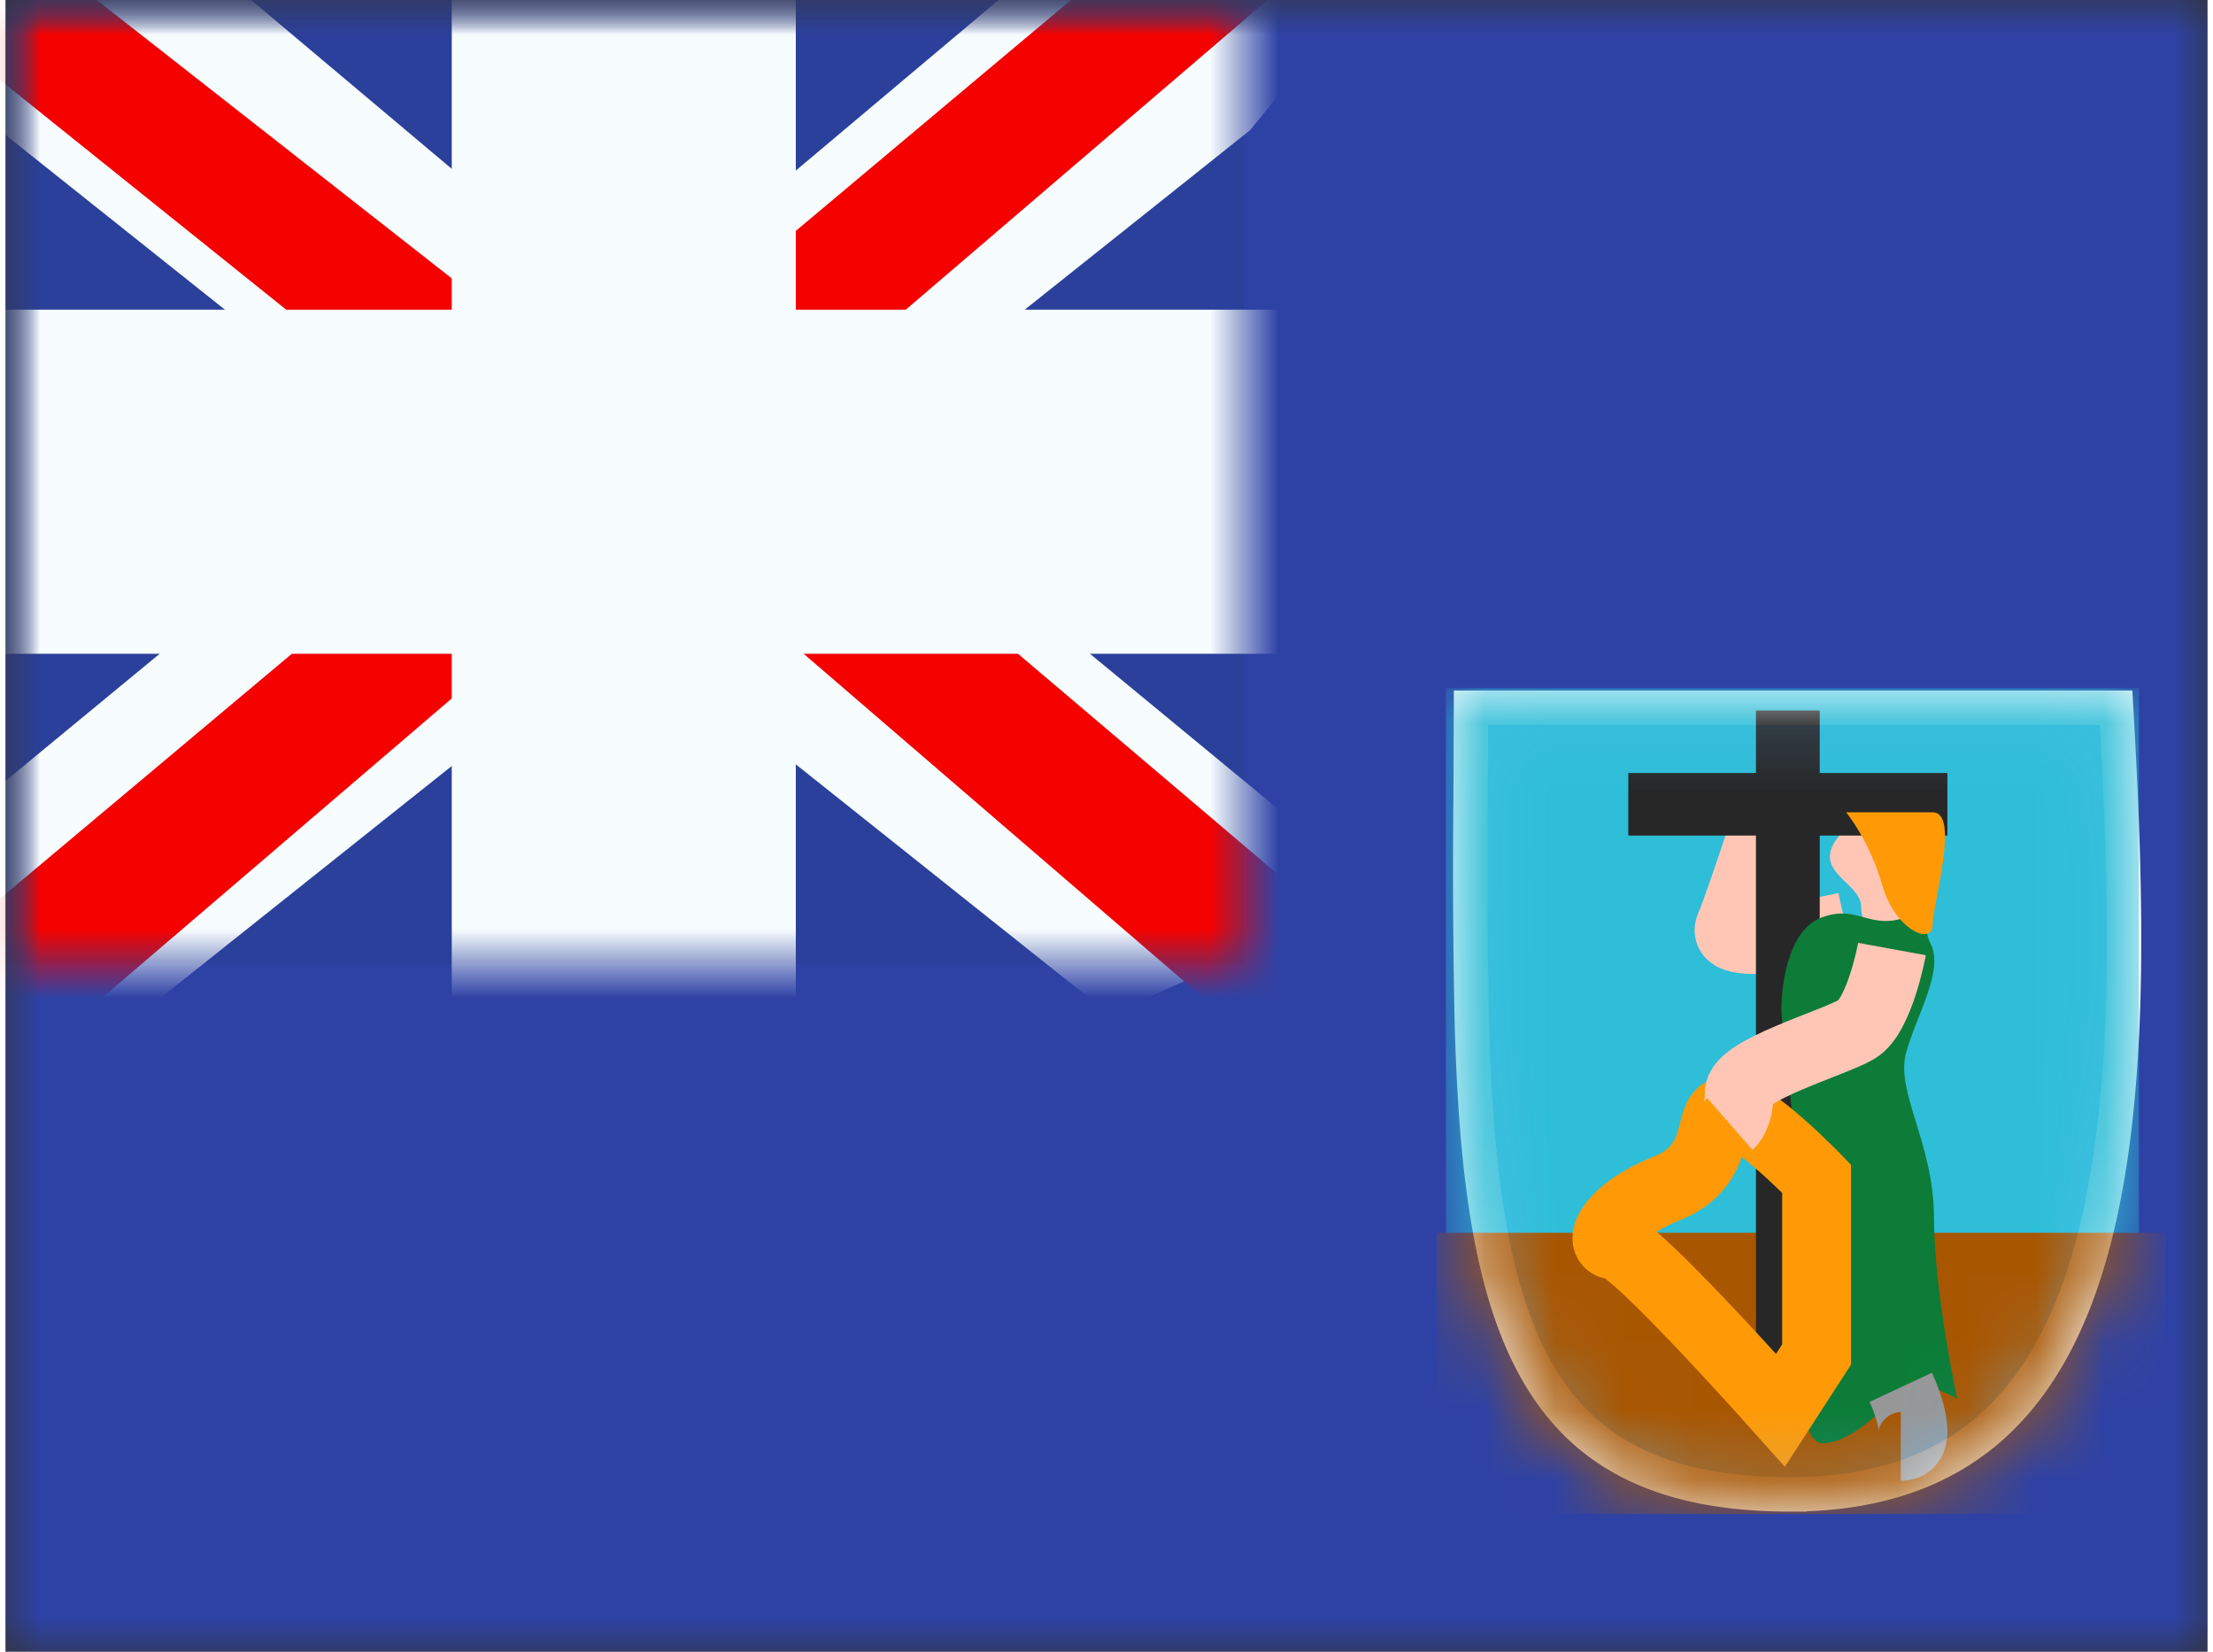 <svg xmlns="http://www.w3.org/2000/svg" xmlns:xlink="http://www.w3.org/1999/xlink" aria-hidden="true" role="img" class="iconify iconify--flagpack" width="1.34em" height="1em" preserveAspectRatio="xMidYMid meet" viewBox="0 0 32 24" data-icon="flagpack:ms"><rect x="0" y="0" width="32" height="24" fill="#333333" stroke="none"/><mask id="IconifyId17f59e8143772869c299" width="32" height="24" x="0" y="0" maskUnits="userSpaceOnUse"><path fill="#fff" d="M0 0h32v24H0z"></path></mask><g fill="none" mask="url(#IconifyId17f59e8143772869c299)"><path fill="#2E42A5" fill-rule="evenodd" d="M0 0v24h32V0H0z" clip-rule="evenodd"></path><mask id="IconifyId17f59e8143772869c300" width="32" height="24" x="0" y="0" maskUnits="userSpaceOnUse"><path fill="#fff" fill-rule="evenodd" d="M0 0v24h32V0H0z" clip-rule="evenodd"></path></mask><g mask="url(#IconifyId17f59e8143772869c300)"><path fill="#6DC2FF" stroke="#F7FCFF" stroke-width=".5" d="M25.929 21.714c-1.296 0-2.206-.295-2.857-.815c-.65-.521-1.073-1.294-1.342-2.312c-.27-1.021-.38-2.268-.42-3.713a102.444 102.444 0 0 1-.018-3.3l.005-1.291h9.375c.167 2.908.23 5.752-.363 7.885c-.303 1.09-.773 1.973-1.468 2.583c-.691.605-1.63.963-2.912.963z"></path><mask id="IconifyId17f59e8143772869c301" width="11" height="12" x="21" y="10" maskUnits="userSpaceOnUse"><path fill="#fff" stroke="#fff" stroke-width=".5" d="M25.929 21.714c-1.296 0-2.206-.295-2.857-.815c-.65-.521-1.073-1.294-1.342-2.312c-.27-1.021-.38-2.268-.42-3.713a102.444 102.444 0 0 1-.018-3.3l.005-1.291h9.375c.167 2.908.23 5.752-.363 7.885c-.303 1.09-.773 1.973-1.468 2.583c-.691.605-1.63.963-2.912.963z"></path></mask><g mask="url(#IconifyId17f59e8143772869c301)"><path fill="#2EBED7" d="M20.933 10h10.07v7.978h-10.07z"></path><path fill="#A95601" d="M20.8 17.913h10.6v4.086H20.8z"></path><path stroke="#FFC6B5" d="M26.746 13.464s-1.867.423-1.687 0c.18-.424.664-1.95.664-1.95"></path><path fill="#FFC6B5" fill-rule="evenodd" d="M27.307 13.766s-.34-.209-.34-.59c0-.38-.831-.521-.245-1.115c.585-.594.838-.333.838 0c0 .332.47 1.116.47 1.116l-.723.589z" clip-rule="evenodd"></path><path fill="#272727" fill-rule="evenodd" d="M26.365 10.324h-.927v.908h-1.855v.909h1.855v7.913h.927v-7.913h1.855v-.909h-1.855v-.908z" clip-rule="evenodd"></path><path fill="#0C7C38" fill-rule="evenodd" d="M28.362 20.321s-.337-1.561-.337-2.63c0-1.07-.566-1.834-.404-2.399c.161-.565.55-1.19.356-1.577c-.195-.387.19-.575-.356-.387c-.546.188-.693-.188-1.22 0s-.594 1.078-.594 1.332c0 .253.235 1.964.235 2.497c0 .534-.194 3.814.36 3.814c.552 0 1.154-.854 1.364-.854c.21 0 .596.204.596.204z" clip-rule="evenodd"></path><path stroke="#FF9A06" d="M25.03 16.141c-.337 0-.027.783-.884 1.126c-.857.343-1.026.826-.756.826s2.405 2.398 2.405 2.398l.524-.809v-2.555s-.952-.986-1.29-.986z" clip-rule="evenodd"></path><path stroke="#979797" d="M27.543 20.158s.4.858 0 .858"></path><path stroke="#FFC6B5" d="M27.415 13.79s-.176.963-.51 1.165c-.335.201-1.71.591-1.71.925c0 .333-.136.452-.136.452"></path><path fill="#FF9A06" fill-rule="evenodd" d="M26.748 11.803s.336.4.525 1.058c.188.659.733.883.733.575c0-.308.404-1.633 0-1.633h-1.258z" clip-rule="evenodd"></path></g><path fill="#2B409A" d="M0 0h18v14H0z"></path><mask id="IconifyId17f59e8143772869c302" width="18" height="14" x="0" y="0" maskUnits="userSpaceOnUse"><path fill="#fff" d="M0 0h18v14H0z"></path></mask><g mask="url(#IconifyId17f59e8143772869c302)"><path fill="#F7FCFF" d="m-2.004 13l3.96 1.737L18.09 1.889l2.09-2.582l-4.236-.58l-6.58 5.536l-5.297 3.73L-2.004 13z"></path><path fill="#F50100" d="m-1.462 14.217l2.018 1.008L19.429-.933h-2.833l-18.058 15.15z"></path><path fill="#F7FCFF" d="m20.004 13l-3.96 1.737L-.09 1.889L-2.18-.693l4.236-.58l6.58 5.536l5.297 3.73L20.004 13z"></path><path fill="#F50100" d="m19.87 13.873l-2.019 1.009l-8.036-6.918l-2.383-.773L-2.38-.684H.453l9.807 7.688l2.605.927l7.004 5.942z"></path><mask id="IconifyId17f59e8143772869c303" width="22" height="18" x="-2" y="-2" fill="#000" maskUnits="userSpaceOnUse"><path fill="#fff" d="M-2-2h22v18H-2z"></path><path fill-rule="evenodd" d="M9.985 0h-2v6H0v2h7.985v6h2V8H18V6H9.985V0z" clip-rule="evenodd"></path></mask><path fill="#F50100" fill-rule="evenodd" d="M9.985 0h-2v6H0v2h7.985v6h2V8H18V6H9.985V0z" clip-rule="evenodd"></path><path fill="#F7FCFF" d="M7.985 0v-1.5h-1.5V0h1.5zm2 0h1.5v-1.5h-1.5V0zm-2 6v1.5h1.5V6h-1.5zM0 6V4.5h-1.5V6H0zm0 2h-1.5v1.5H0V8zm7.985 0h1.5V6.5h-1.5V8zm0 6h-1.5v1.5h1.5V14zm2 0v1.5h1.5V14h-1.5zm0-6V6.5h-1.5V8h1.5zM18 8v1.5h1.5V8H18zm0-2h1.5V4.5H18V6zM9.985 6h-1.5v1.5h1.5V6zm-2-4.5h2v-3h-2v3zm1.5 4.5V0h-3v6h3zM0 7.5h7.985v-3H0v3zm1.5.5V6h-3v2h3zm6.485-1.5H0v3h7.985v-3zm1.5 7.5V8h-3v6h3zm.5-1.5h-2v3h2v-3zM8.485 8v6h3V8h-3zM18 6.5H9.985v3H18v-3zM16.5 6v2h3V6h-3zM9.985 7.5H18v-3H9.985v3zM8.485 0v6h3V0h-3z" mask="url(#IconifyId17f59e8143772869c303)"></path></g></g></g></svg>